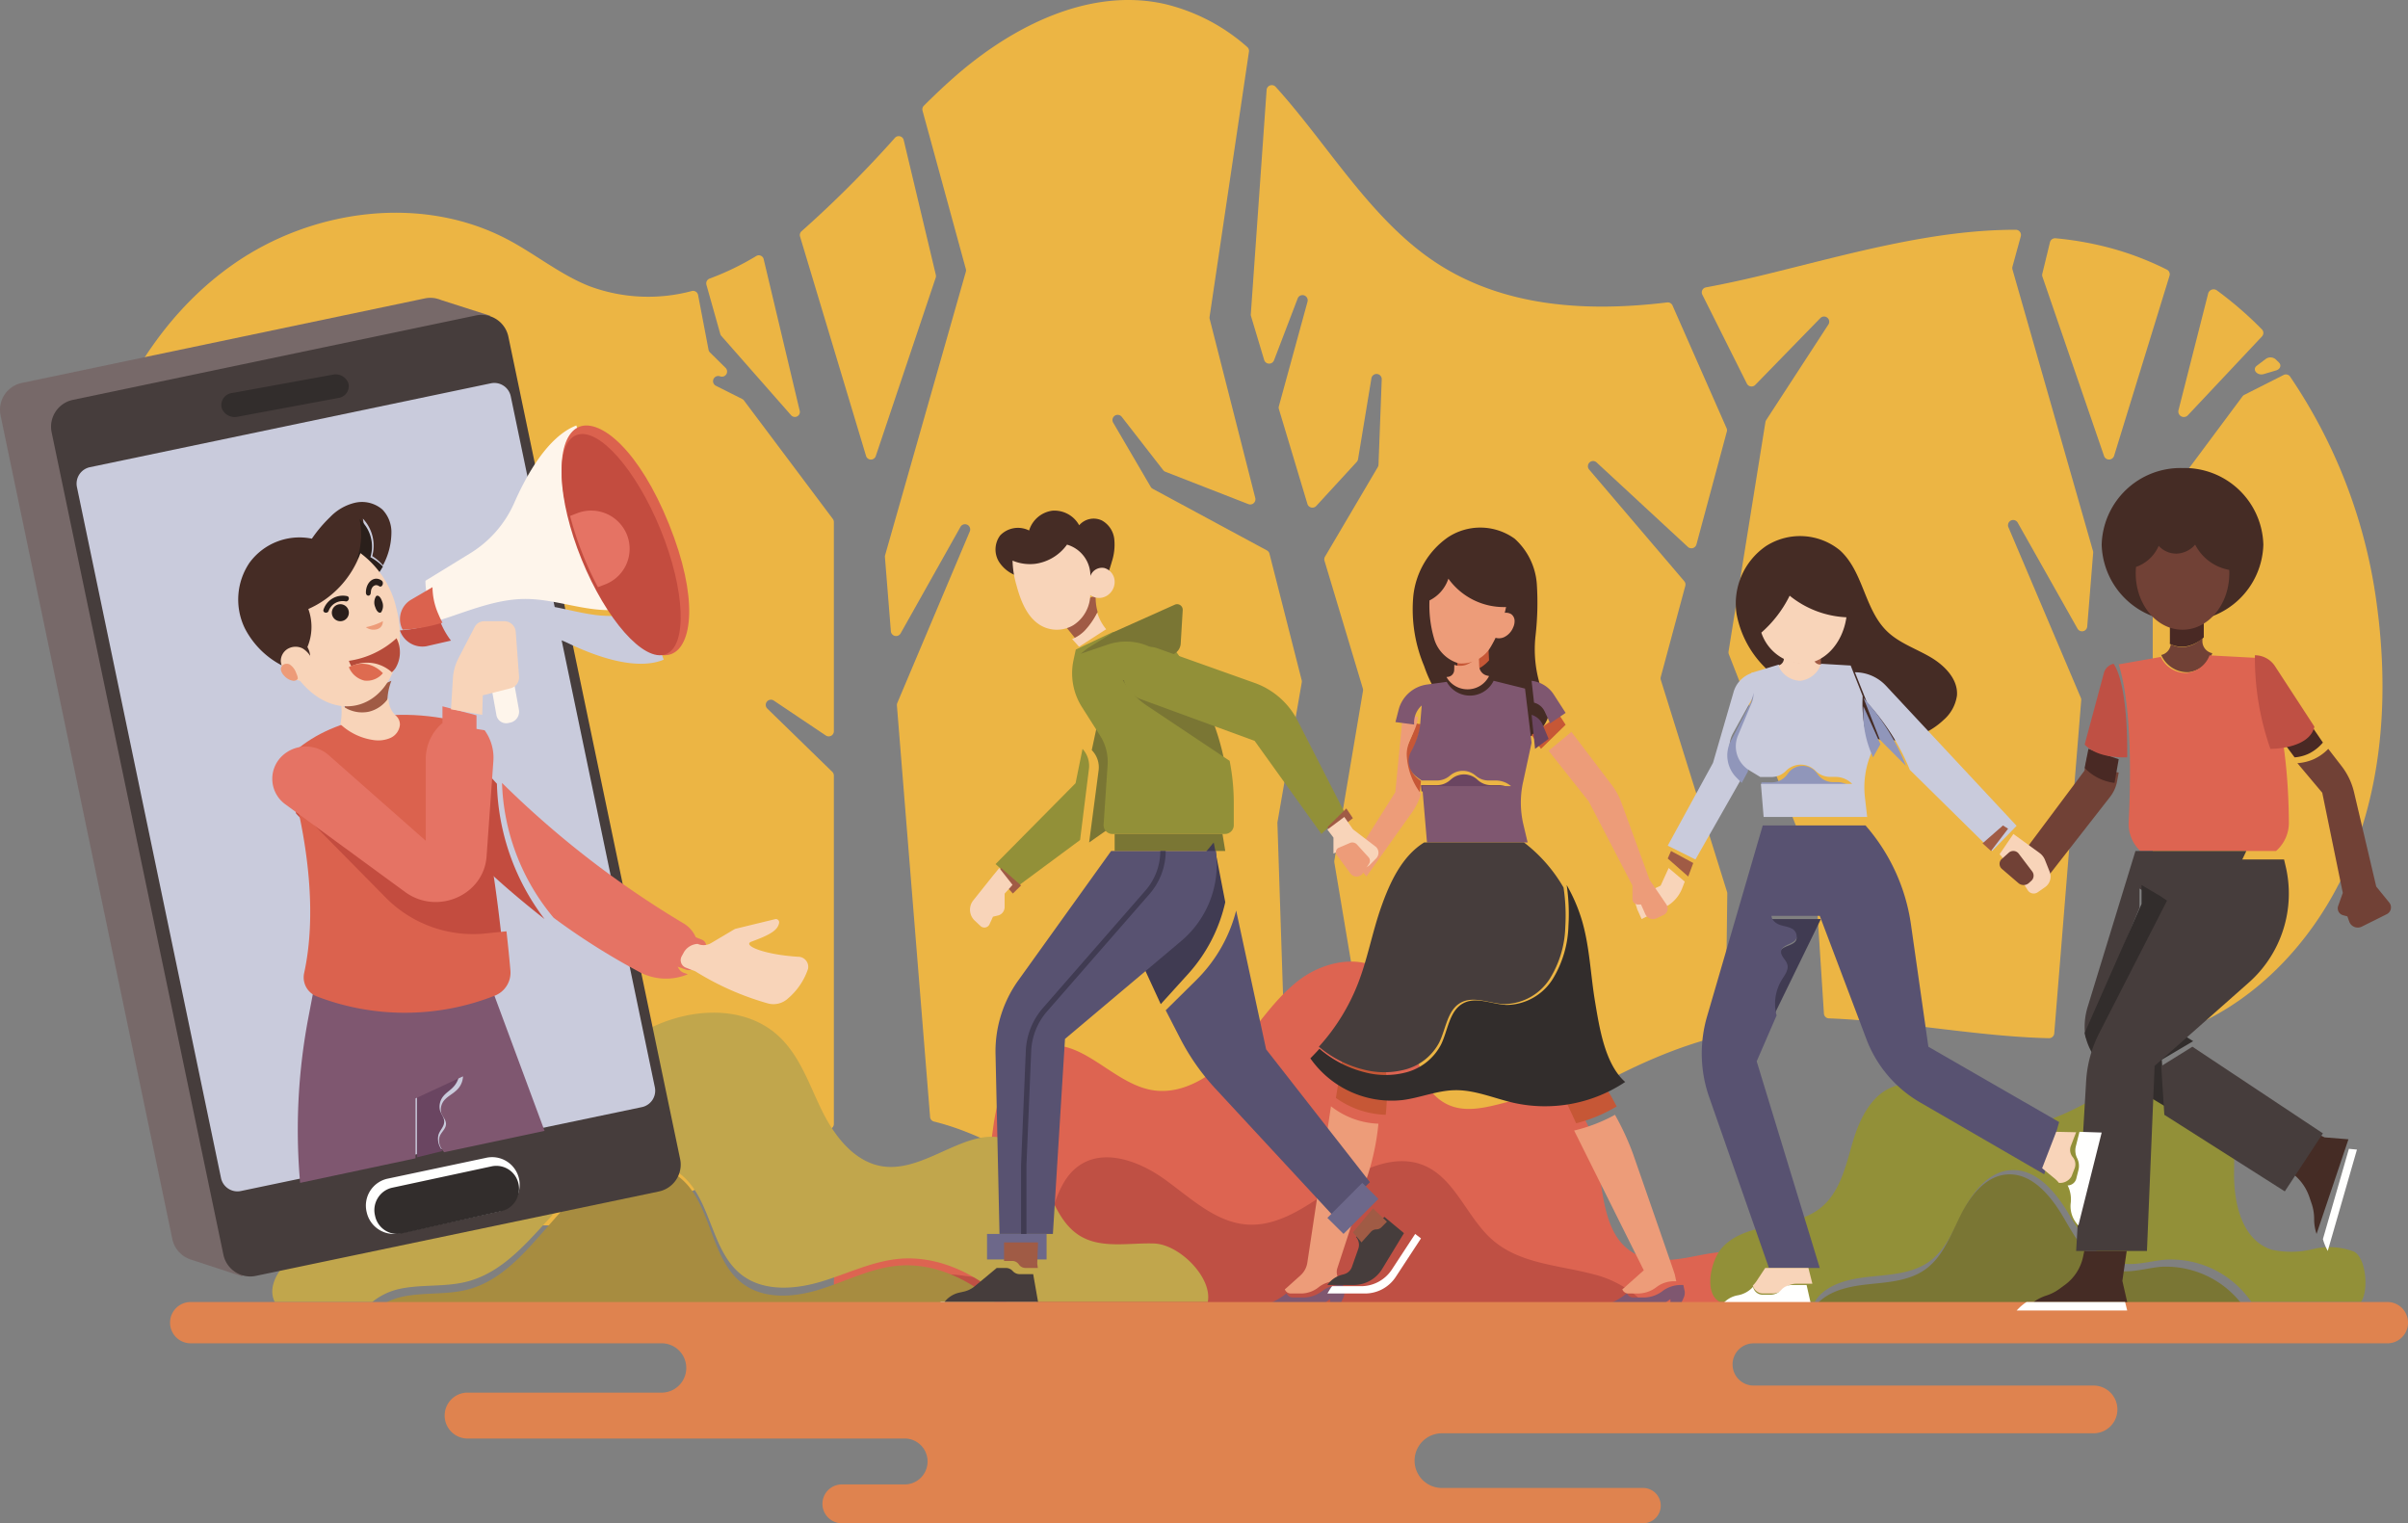 <svg xmlns="http://www.w3.org/2000/svg" width="283" height="179" viewBox="0 0 283 179">
  <rect x="0" y="0" width="283" height="179" fill="#808080" stroke="none"/>
  <g id="Illustrator" transform="translate(-0.726 -0.163)">
    <path id="Fill_4" data-name="Fill 4" d="M11.185.189A132.326,132.326,0,0,1,.216,11.159a.6.6,0,0,0-.19.638L7.779,37.569a.6.6,0,0,0,1.148.019l7.041-20.952a.609.609,0,0,0,.015-.336L12.21.466A.6.6,0,0,0,11.185.189" transform="translate(94.726 16.163)" fill="#ecb544"/>
    <path id="Fill_5" data-name="Fill 5" d="M10.982,18.257,6.751.456a.584.584,0,0,0-.873-.37A32.011,32.011,0,0,1,.391,2.739a.6.6,0,0,0-.368.725L1.649,9.241a.606.606,0,0,0,.127.235l8.2,9.322a.589.589,0,0,0,1.01-.541" transform="translate(83.726 30.163)" fill="#ecb544"/>
    <path id="Fill_9" data-name="Fill 9" d="M55.916,40.319,49.561,25.894a.608.608,0,0,0-.632-.356c-9.643,1.17-19.354.5-27.247-4.732C14.04,15.737,9.04,6.948,2.917.2A.612.612,0,0,0,1.858.564L0,26.933a.575.575,0,0,0,.024.213L1.572,32.3a.613.613,0,0,0,1.157.041l2.777-7.264a.61.61,0,0,1,1.161.37L3.3,37.735a.6.6,0,0,0,0,.329L6.655,49.222a.614.614,0,0,0,1.038.233l4.759-5.18a.6.6,0,0,0,.151-.308l1.573-9.514a.611.611,0,0,1,1.213.12l-.381,10.034a.6.6,0,0,1-.083.281L8.717,55.418a.6.6,0,0,0-.057.475l4.51,15.017a.6.6,0,0,1,.017.271L9.817,91.138a.6.6,0,0,0,0,.2l6.57,39.156a.615.615,0,0,0,.864.452c2.848-1.317,5.619-2.81,8.276-4.364,9.617-5.626,19.038-12.282,29.81-14.887a.6.6,0,0,0,.464-.573L56,95a.6.6,0,0,0-.027-.185L48.186,69.891a.594.594,0,0,1-.006-.333l2.886-10.717a.6.6,0,0,0-.123-.543L39.759,45.173a.607.607,0,0,1,.885-.828l10.721,9.922a.614.614,0,0,0,1.008-.285l3.573-13.267a.6.6,0,0,0-.03-.4" transform="translate(147.726 10.163)" fill="#ecb544"/>
    <path id="Fill_10" data-name="Fill 10" d="M37.493.767A.61.61,0,0,0,36.905,0C27.08-.014,17.069,2.92,7.377,5.28,5.127,5.828,2.826,6.337.5,6.767a.6.6,0,0,0-.436.856L5.3,18.08a.615.615,0,0,0,.987.151l7.643-7.846a.608.608,0,0,1,.954.745L7.571,22.365a.607.607,0,0,0-.09.232L3.147,49.565a.6.6,0,0,0,.034.312L13.269,75.659a.589.589,0,0,1,.04.179l1.048,16.27a.6.6,0,0,0,.583.561C23.561,93,32.31,94.8,40.8,95a.612.612,0,0,0,.624-.56l3.171-39.157A.592.592,0,0,0,44.55,55l-8.5-20.02a.61.61,0,0,1,1.1-.528l7.009,12.423a.612.612,0,0,0,1.142-.246L46,37.96a.6.6,0,0,0-.021-.212L36.514,4.659a.591.591,0,0,1,0-.322L37.493.767" transform="translate(200.726 27.163)" fill="#ecb544"/>
    <path id="Fill_12" data-name="Fill 12" d="M75.627,19.225h0a.607.607,0,0,0,.643-1l-1.83-1.808a.605.605,0,0,1-.17-.319l-1.227-6.43A.6.6,0,0,0,72.3,9.2a19.829,19.829,0,0,1-11.991-.556C56.884,7.3,53.977,4.9,50.725,3.176,40.66-2.175,27.709-.47,18.376,6.081S3.175,23.417,1.045,34.646s-.8,22.889,2.123,33.938c3.815,14.441,10.6,28.512,21.784,38.374S52.2,121.838,66.4,117.333c7.644-2.427,14.644-7.438,22.171-9.677A.6.6,0,0,0,89,107.08V66.138a.61.61,0,0,0-.184-.436l-7.638-7.437a.607.607,0,0,1,.758-.941l6.122,4.107A.605.605,0,0,0,89,60.927V36.345a.609.609,0,0,0-.122-.365L78.435,22.061a.6.6,0,0,0-.213-.178l-3.084-1.549a.607.607,0,0,1,.488-1.11" transform="translate(9.726 25.163)" fill="#ecb544"/>
    <path id="Fill_13" data-name="Fill 13" d="M44.893,64.679,31.471,57.436a.613.613,0,0,1-.237-.229L26.822,49.66a.611.611,0,0,1,1.014-.676L32.7,55.243a.611.611,0,0,0,.261.194l9.748,3.8a.611.611,0,0,0,.818-.714L38.168,37.476a.611.611,0,0,1-.012-.238L42.784,6.072a.611.611,0,0,0-.208-.555A22.449,22.449,0,0,0,32.809.452C24.094-1.468,15.154,2.994,8.427,8.819c-1.328,1.15-2.6,2.358-3.848,3.6a.607.607,0,0,0-.158.591l5.089,18.6a.6.6,0,0,1,0,.324L.023,65.24A.6.6,0,0,0,0,65.454l.7,8.729a.613.613,0,0,0,1.144.248l7.025-12.5a.611.611,0,0,1,1.1.531L1.454,82.608a.6.6,0,0,0-.046.283l3.9,48.369a.6.6,0,0,0,.462.535c10.045,2.478,18.527,10.87,28.847,13.389a31.293,31.293,0,0,0,12.579.339.613.613,0,0,0,.511-.623L46.128,96.722a.63.63,0,0,1,.009-.123l2.854-16.412a.6.6,0,0,0-.01-.253l-3.787-14.87a.61.61,0,0,0-.3-.385" transform="translate(104.726 0.163)" fill="#ecb544"/>
    <path id="Fill_14" data-name="Fill 14" d="M107.548,34.421c-2.207-.7-4.581-.141-6.853.289s-4.77.69-6.764-.5c-5.825-3.469-1.968-15.033-8.1-17.9-4.3-2.008-9.649,2.58-13.866.4-5.043-2.606-2.674-11.343-6.9-15.171-2.8-2.537-7.356-1.667-10.361.61s-5.016,5.627-7.56,8.424-6.123,5.179-9.814,4.513c-4.568-.824-8.109-6.079-12.654-5.133-3.838.8-5.393,5.46-5.932,9.4S17.6,27.908,14.2,29.887C12.288,31,9.956,30.945,7.75,30.982s-4.6.274-6.225,1.787S-.756,40.027,1.232,41H8.243a3.792,3.792,0,0,1,1.6-3.267c1.728-1.117,3.951-.913,5.981-.636s4.224.56,6.02-.442c4.076-2.274,3.146-9.146,6.883-11.957,2.95-2.219,7.181-.719,10.207,1.39s5.947,4.873,9.607,5.142c3.774.277,7.133-2.183,10.319-4.258s7.167-3.912,10.626-2.356c3.493,1.571,4.865,5.891,7.8,8.373,3.233,2.733,7.8,2.853,11.872,3.914A12.5,12.5,0,0,1,95.777,41h16.047c.935-2.148-2.07-5.881-4.277-6.579" transform="translate(98.726 113.163)" fill="#dd6451"/>
    <path id="Fill_15" data-name="Fill 15" d="M81.349,13.762c-4.1-1.1-8.685-1.221-11.935-4.049-2.952-2.568-4.331-7.038-7.842-8.663-3.478-1.61-7.481.29-10.682,2.437S44.311,8.179,40.517,7.893c-3.679-.277-6.616-3.137-9.657-5.32S23.565-1.161,20.6,1.134c-3.757,2.908-2.822,10.018-6.919,12.371-1.805,1.037-4.01.745-6.051.457s-4.275-.5-6.013.658A3.964,3.964,0,0,0,.005,18H88a12.519,12.519,0,0,0-6.651-4.238" transform="translate(106.726 136.163)" fill="#bf5044"/>
    <path id="Fill_16" data-name="Fill 16" d="M61.512,11.735c-3.179.287-6.108,1.833-9.164,2.787s-6.643,1.223-9.187-.779c-3.794-2.984-3.536-9.531-7.377-12.451C31.76-1.767,26.014,1.1,22.5,4.775s-6.575,8.4-11.395,9.723c-2.608.717-5.4.31-8.029.928A7.445,7.445,0,0,0,0,17H74c-3.354-3.328-7.873-5.682-12.488-5.265" transform="translate(44.726 137.163)" fill="#a78c40"/>
    <path id="Fill_17" data-name="Fill 17" d="M103.642,27.125c-2.955-.1-6.171.64-8.7-.888-4.045-2.447-3.85-9.25-8.166-11.185-4.738-2.125-9.723,3.667-14.881,3.029-3.388-.419-5.783-3.495-7.283-6.545s-2.591-6.443-5.085-8.762C55.2-1.252,48.03-.528,43,2.6s-8.54,8.094-12.365,12.6-8.459,8.856-14.291,9.917c-3.27.595-6.72.106-9.885,1.117S-1.19,31.041.292,34H11.751a7.627,7.627,0,0,1,3.1-1.517c2.651-.6,5.462-.2,8.089-.895,4.856-1.279,7.942-5.83,11.48-9.377s9.326-6.31,13.38-3.359c3.87,2.816,3.609,9.13,7.432,12.008,2.563,1.93,6.176,1.67,9.255.751s6.03-2.41,9.233-2.688c4.65-.4,9.2,1.868,12.582,5.078h23.641c.567-2.885-3.347-6.776-6.3-6.875" transform="translate(32.726 119.163)" fill="#c1a64c"/>
    <path id="Fill_18" data-name="Fill 18" d="M75.628,21.069a8.143,8.143,0,0,0-4.8-.283,10.718,10.718,0,0,1-4.843.067c-3.506-1.107-4.464-5.454-4.428-9.032s.275-7.683-2.409-10.135c-3.226-2.946-8.5-1.549-12.385.52S38.724,6.95,34.4,6C29.966,5.029,26.266.341,21.9,1.57,19,2.386,17.533,5.477,16.714,8.3s-1.512,5.951-3.891,7.752c-1.663,1.259-3.843,1.611-5.907,2.033S2.67,19.117,1.326,20.694-.744,26.087,1.145,27H12.272a3.963,3.963,0,0,1,.75-.951c1.616-1.486,3.981-1.852,6.2-2.07s4.558-.4,6.38-1.638c2.092-1.426,3.031-3.92,4.174-6.14s2.951-4.5,5.5-4.692c2.973-.22,5.238,2.466,6.746,4.963s3.2,5.369,6.116,5.955c1.752.351,3.542-.236,5.322-.4A11.456,11.456,0,0,1,63.595,27H76.467c.943-1.292.618-5.221-.839-5.931" transform="translate(201.726 126.163)" fill="#929038"/>
    <path id="Fill_19" data-name="Fill 19" d="M40.925,10.865c-1.77.173-3.548.779-5.289.416-2.9-.6-4.579-3.569-6.078-6.146S25.809-.214,22.854.013c-2.533.194-4.329,2.552-5.465,4.842s-2.069,4.865-4.148,6.336c-1.811,1.281-4.14,1.467-6.34,1.691s-4.551.6-6.157,2.136A4.071,4.071,0,0,0,0,16H51a11.246,11.246,0,0,0-10.075-5.135" transform="translate(213.726 138.163)" fill="#7a7634"/>
    <path id="Fill_20" data-name="Fill 20" d="M73.931,99.338,54.16,4.546,57.635,2.11,51.858.263A3.226,3.226,0,0,0,51.3.085L51.235.064h0a3.209,3.209,0,0,0-1.3,0L2.562,10A3.229,3.229,0,0,0,.069,13.826L20.252,110.6a3.218,3.218,0,0,0,2.044,2.362l-.006.006L28.482,115l-.087-2.594-.314-.153,43.357-9.093a3.229,3.229,0,0,0,2.493-3.822" transform="translate(0.726 35.163)" fill="#776969"/>
    <path id="Fill_21" data-name="Fill 21" d="M71.438,103.01l-47.373,9.921a3.222,3.222,0,0,1-3.812-2.5L.069,13.807A3.225,3.225,0,0,1,2.562,9.99L49.936.069a3.221,3.221,0,0,1,3.812,2.5L73.931,99.193a3.225,3.225,0,0,1-2.494,3.817" transform="translate(6.726 37.163)" fill="#463d3c"/>
    <path id="Fill_22" data-name="Fill 22" d="M18.9,95a1.978,1.978,0,0,1-1.926-1.568L.042,12.233A1.974,1.974,0,0,1,1.568,9.9L48.69.043A2.028,2.028,0,0,1,49.1,0a1.977,1.977,0,0,1,1.926,1.569l16.935,81.2A1.971,1.971,0,0,1,66.432,85.1L19.31,94.957A1.968,1.968,0,0,1,18.9,95" transform="translate(9.726 45.163)" fill="#c9cbdc"/>
    <path id="Fill_23" data-name="Fill 23" d="M.085,6.4l.022.1A3.259,3.259,0,0,0,3.986,8.923L15.445,6.4A3.24,3.24,0,1,0,14.064.071L2.583,2.5a3.239,3.239,0,0,0-2.5,3.9" transform="translate(43.726 136.163)" fill="#fffffe"/>
    <path id="Fill_24" data-name="Fill 24" d="M2.689,8a2.662,2.662,0,0,1-2.6-2.089l-.022-.1A2.7,2.7,0,0,1,.419,3.754a2.641,2.641,0,0,1,1.7-1.19L13.776.059a2.658,2.658,0,0,1,3.151,2.016,2.706,2.706,0,0,1-.335,2.057,2.649,2.649,0,0,1-1.684,1.2L3.268,7.936A2.651,2.651,0,0,1,2.689,8" transform="translate(44.726 137.163)" fill="#322d2c"/>
    <path id="Fill_25" data-name="Fill 25" d="M14.953,1.061A1.592,1.592,0,0,0,13.106.029L1.28,2.183A1.421,1.421,0,0,0,.07,3.992a1.629,1.629,0,0,0,1.858.977l11.817-2.2a1.407,1.407,0,0,0,1.207-1.711" transform="translate(26.726 44.163)" fill="#322d2c"/>
    <path id="Fill_26" data-name="Fill 26" d="M2.527,7.366c.168-.584.687-.95.677-1.581-.008-.526-.39-.877-.513-1.373a1.951,1.951,0,0,1,.444-1.637c.337-.4.753-.63,1.1-1A2.6,2.6,0,0,0,4.99,0L0,2.693V10l3.006-.741a3.577,3.577,0,0,1-.267-.418,2.09,2.09,0,0,1-.213-1.475" transform="translate(49.726 126.163)" fill="#6a4561"/>
    <path id="Fill_27" data-name="Fill 27" d="M22.735,0,1.844.415l-.6,3.145A70.631,70.631,0,0,0,.2,22.113L.27,23l13.565-2.884V13.076l5.581-2.594a2.346,2.346,0,0,1-.842,1.707c-.391.359-.856.585-1.233.966a1.7,1.7,0,0,0-.5,1.577c.138.478.565.816.574,1.323.01.608-.57.961-.758,1.523A1.772,1.772,0,0,0,16.9,19a3.429,3.429,0,0,0,.3.4L29,16.892,22.735,0" transform="translate(35.726 116.163)" fill="#7f5770"/>
    <path id="Fill_28" data-name="Fill 28" d="M19.831,19,24,13.462C23.005,8.43,21.677,3.6,19.937.57,10.443-1.352,3.165,1.866,0,6.044c0,0,.323.945.756,2.538l1.908-.239L19.831,19" transform="translate(33.726 84.163)" fill="#db624e"/>
    <path id="Fill_29" data-name="Fill 29" d="M11.038,14.575a13.793,13.793,0,0,0,11.59,4.344L25,18.66c-.407-3.815-1.033-8.7-1.936-13.416l-4.137,5.673L1.893,0,0,.245C.243,1.167.521,2.3.8,3.6l10.242,10.98" transform="translate(34.726 92.163)" fill="#c34c3f"/>
    <path id="Fill_30" data-name="Fill 30" d="M24.523,14.438l-2.4.249a14.425,14.425,0,0,1-11.743-4.163L0,0C1.129,5.03,2.22,12.591.744,19.35A2.389,2.389,0,0,0,2.22,22.084a28.815,28.815,0,0,0,20.844-.049,2.912,2.912,0,0,0,1.925-2.964c-.1-1.17-.256-2.77-.466-4.634" transform="translate(35.726 95.163)" fill="#db624e"/>
    <path id="Fill_31" data-name="Fill 31" d="M3.463,3.918A3.465,3.465,0,0,0,5.524,2.434,6.883,6.883,0,0,1,6,0,13.883,13.883,0,0,1,0,1.215,6.7,6.7,0,0,1,.536,3.194a3.43,3.43,0,0,0,2.927.725" transform="translate(40.726 80.163)" fill="#a05b45"/>
    <path id="Fill_32" data-name="Fill 32" d="M5.667.033c0-.011,0-.021,0-.033a3.868,3.868,0,0,1-2.3,1.629A3.881,3.881,0,0,1,.1.834,7.247,7.247,0,0,1,0,3.1,7.177,7.177,0,0,0,3.939,4.97a3.614,3.614,0,0,0,1.953-.258A1.892,1.892,0,0,0,7,3.164,1.388,1.388,0,0,0,6.529,2.1,2.687,2.687,0,0,1,5.667.033" transform="translate(40.726 82.163)" fill="#f8d4b9"/>
    <path id="Fill_33" data-name="Fill 33" d="M14.646,1.943a4.613,4.613,0,0,1,1.1,4.407,5.276,5.276,0,0,1,1.259,1.084A8.2,8.2,0,0,0,18,3.642,3.839,3.839,0,0,0,16.948.881a3.682,3.682,0,0,0-3.233-.8,5.933,5.933,0,0,0-2.936,1.7A16.038,16.038,0,0,0,8.651,4.3,7.276,7.276,0,0,0,1.314,7.14a7.723,7.723,0,0,0-.541,7.691,10.138,10.138,0,0,0,6.2,5.1c1.347.413,2.8-1.173,3.6-2.291a40.905,40.905,0,0,0,1.979-3.584c.987-1.731,2.328-3.253,3.445-4.91.069-.1.134-.208.2-.312L14.433,6.422a9.693,9.693,0,0,0,.213-4.479" transform="translate(28.726 59.163)" fill="#452c25"/>
    <path id="Fill_34" data-name="Fill 34" d="M1.532,4.475A4.267,4.267,0,0,0,.249,0,8.619,8.619,0,0,1,0,4.549L2.057,7A14.972,14.972,0,0,0,3,5.576a6,6,0,0,0-1.468-1.1" transform="translate(42.726 61.163)" fill="#2a1f1b"/>
    <path id="Fill_35" data-name="Fill 35" d="M11.566,6.4A11.18,11.18,0,0,0,7.362,0,11.394,11.394,0,0,1,1.237,6.564a6.137,6.137,0,0,1-.109,4.472,2.438,2.438,0,0,1,.31,1.543A2.552,2.552,0,0,1,.8,14.067a2.924,2.924,0,0,1-.8.594c1.917,2.565,4.666,3.88,7.233,3.128,3.753-1.1,5.692-6.2,4.332-11.387" transform="translate(35.726 65.163)" fill="#f8d4b9"/>
    <path id="Fill_36" data-name="Fill 36" d="M3.755,1.689A2.829,2.829,0,0,0,2.56.194,1.848,1.848,0,0,0,.822.242,1.664,1.664,0,0,0,0,1.7a2.233,2.233,0,0,0,.6,1.35A2.6,2.6,0,0,0,2.351,4a1.561,1.561,0,0,0,1.6-.986,2.03,2.03,0,0,0-.2-1.322" transform="translate(33.726 76.163)" fill="#f8d4b9"/>
    <path id="Fill_37" data-name="Fill 37" d="M1.475,2a1.72,1.72,0,0,1-1.08-.6A1.293,1.293,0,0,1,0,.644.65.65,0,0,1,.332.089.778.778,0,0,1,.7,0a.772.772,0,0,1,.33.07,1.971,1.971,0,0,1,.781,1.02c.19.423.2.608.176.69A.57.57,0,0,1,1.508,2H1.475" transform="translate(33.726 78.163)" fill="#ed9b78"/>
    <path id="Fill_38" data-name="Fill 38" d="M2,1A1,1,0,1,1,1,0,1,1,0,0,1,2,1" transform="translate(39.726 71.163)" fill="#2a1f1b"/>
    <path id="Fill_39" data-name="Fill 39" d="M.9.657A1.379,1.379,0,0,1,.8,1.939c-.221.189-.535-.078-.7-.6A1.381,1.381,0,0,1,.2.06c.222-.189.535.079.7.6" transform="translate(44.726 70.163)" fill="#2a1f1b"/>
    <path id="Fill_40" data-name="Fill 40" d="M1.99,0A7.382,7.382,0,0,1,0,.7,1.506,1.506,0,0,0,1.329.937.906.906,0,0,0,1.99,0" transform="translate(43.726 73.163)" fill="#ed9b78"/>
    <path id="Fill_41" data-name="Fill 41" d="M.622,1.786A1.765,1.765,0,0,1,2.611.667C3,.74,3.168.119,2.776.046A2.4,2.4,0,0,0,.025,1.615c-.152.384.447.55.6.171" transform="translate(38.726 70.163)" fill="#2a1f1b"/>
    <path id="Fill_42" data-name="Fill 42" d="M.581,1.63c0-.691.525-1.087.983-.746.327.243.62-.418.294-.661C1.017-.4.008.356,0,1.63c0,.494.578.493.581,0" transform="translate(43.726 68.163)" fill="#2a1f1b"/>
    <path id="Fill_43" data-name="Fill 43" d="M5.49,3.5A3.6,3.6,0,0,0,5.6,0,10.483,10.483,0,0,1,0,2.653a3.79,3.79,0,0,0,.291.633,4.406,4.406,0,0,1,2.847-.3A4.47,4.47,0,0,1,5.058,4a3.086,3.086,0,0,0,.432-.5" transform="translate(41.726 75.163)" fill="#b64b3a"/>
    <path id="Fill_44" data-name="Fill 44" d="M0,.4A2.619,2.619,0,0,0,1.816,1.973,2.439,2.439,0,0,0,4,1.108a3.6,3.6,0,0,0-1.611-1A3.2,3.2,0,0,0,0,.4" transform="translate(41.726 78.163)" fill="#de6b50"/>
    <path id="Fill_45" data-name="Fill 45" d="M10.134,0C7.2,0,4.4,1.162,1.62,2.181c-.534.2-1.076.384-1.62.563A8.423,8.423,0,0,0,1.327,4.833L7.19,3.648a12,12,0,0,1,7.593.941C17.973,6.118,22.77,7.865,26,6.518L23.932.79a14.76,14.76,0,0,1-5.424.534C15.693,1.065,12.959,0,10.134,0" transform="translate(52.726 71.163)" fill="#c9cbdc"/>
    <path id="Fill_46" data-name="Fill 46" d="M17.728,0c-3.337,1.285-5.862,5.832-7.3,9.114a13.167,13.167,0,0,1-5.181,5.912L0,18.246A9.421,9.421,0,0,0,.75,21.841,12.691,12.691,0,0,0,1.273,23c.562-.17,1.122-.35,1.674-.537,2.867-.972,5.768-2.075,8.8-2.079,2.919,0,5.743,1.015,8.651,1.262a16.47,16.47,0,0,0,5.6-.509L17.728,0" transform="translate(50.726 50.163)" fill="#fef5eb"/>
    <path id="Fill_47" data-name="Fill 47" d="M0,1.077A2.787,2.787,0,0,0,3.115,2.939L6,2.278A9.408,9.408,0,0,1,4.722,0,15.3,15.3,0,0,1,0,1.077" transform="translate(47.726 73.163)" fill="#c34c3f"/>
    <path id="Fill_48" data-name="Fill 48" d="M4.518,3.156A7.932,7.932,0,0,1,3.831,0L1.363,1.444A2.644,2.644,0,0,0,.2,4.741,2.6,2.6,0,0,0,.331,5,18.867,18.867,0,0,0,5,4.173a10.89,10.89,0,0,1-.482-1.018" transform="translate(47.726 69.163)" fill="#db624e"/>
    <path id="Fill_49" data-name="Fill 49" d="M12.886,26.861C10.4,27.788,5.878,24.092,2.38,15.414S-.369,1.067,2.113.139,9.122,2.908,12.62,11.587s2.749,14.347.266,15.274" transform="translate(66.726 50.163)" fill="#db624e"/>
    <path id="Fill_50" data-name="Fill 50" d="M11.65,11.275c2.89,7.115,3.15,13.656.581,14.609S5.239,21.841,2.35,14.726-.8,1.07,1.768.116,8.761,4.159,11.65,11.275" transform="translate(66.726 51.163)" fill="#c34c3f"/>
    <path id="Fill_51" data-name="Fill 51" d="M6.692,2.867A4.535,4.535,0,0,0,.838.305L0,.629a38,38,0,0,0,1.393,4.28A37.979,37.979,0,0,0,3.273,9l.838-.323a4.48,4.48,0,0,0,2.581-5.81" transform="translate(67.726 60.163)" fill="#e57364"/>
    <path id="Fill_52" data-name="Fill 52" d="M3.976,7.342,2.647,0,0,.611,1.329,7.953A1.172,1.172,0,0,0,2.7,8.973l.374-.086a1.314,1.314,0,0,0,.9-1.545" transform="translate(57.726 76.163)" fill="#fef5eb"/>
    <path id="Fill_53" data-name="Fill 53" d="M0,0,1.569,14.317C2.247,15.581,6.365,19.365,11,23A27.363,27.363,0,0,1,5.4,7.1,48.756,48.756,0,0,1,0,0" transform="translate(53.726 85.163)" fill="#c34c3f"/>
    <path id="Fill_54" data-name="Fill 54" d="M23,18.9h0a3.514,3.514,0,0,0-1.709-2.418A112,112,0,0,1,0,0,25.938,25.938,0,0,0,6.069,15.853a80.865,80.865,0,0,0,10.24,6.453,6.669,6.669,0,0,0,5.531.181l-.463-.165a1.157,1.157,0,0,1-.629-1.644l.706-1.3A1.157,1.157,0,0,1,23,18.9" transform="translate(59.726 92.163)" fill="#e57364"/>
    <path id="Fill_55" data-name="Fill 55" d="M2.756.134h0A1.407,1.407,0,0,0,.976.627L.162,1.975A1.163,1.163,0,0,0,.887,3.682l.738.262a.953.953,0,0,0,1.141-.392L3.9,1.533A.788.788,0,0,0,3.457.412l-.7-.278" transform="translate(79.726 110.163)" fill="#e57364"/>
    <path id="Fill_56" data-name="Fill 56" d="M13.852,4.433c-4.209-.254-6.731-1.4-5.481-1.8C10.591,1.814,11.4,1.3,11.564.454A.382.382,0,0,0,11.1.011L6.381,1.157l-2.8,1.661a1.753,1.753,0,0,1-1.592.1,2,2,0,0,0-1.584.928l-.291.527a.946.946,0,0,0,.523,1.35l1.088.421a33.114,33.114,0,0,0,8.566,3.78,2.509,2.509,0,0,0,2.312-.59,7.849,7.849,0,0,0,2.36-3.475,1.182,1.182,0,0,0-1.115-1.427" transform="translate(80.726 108.163)" fill="#f8d4b9"/>
    <path id="Fill_57" data-name="Fill 57" d="M1.105,3.883h0a4.06,4.06,0,0,1,5.506-.161L18.038,13.8V4.176A5.553,5.553,0,0,1,19.89.058L19.954,0l5,.812a5.493,5.493,0,0,1,1.03,3.6l-.8,11.233c-.326,4.558-5.8,6.94-9.577,4.17L1.553,9.528a3.694,3.694,0,0,1-.448-5.645" transform="translate(32.726 85.163)" fill="#e57364"/>
    <path id="Fill_58" data-name="Fill 58" d="M4,1.059,0,0V2.941L4,4V1.059" transform="translate(52.726 83.163)" fill="#e57364"/>
    <path id="Fill_59" data-name="Fill 59" d="M0,10.355.228,6.707a5.926,5.926,0,0,1,.65-2.355L2.772.7A1.266,1.266,0,0,1,3.892,0h2.4A1.353,1.353,0,0,1,7.616,1.278L8,6.484a1.323,1.323,0,0,1-.97,1.39l-3.288.835L3.673,11,0,10.355" transform="translate(53.726 73.163)" fill="#f8d4b9"/>
    <path id="Fill_79" data-name="Fill 79" d="M24.422,21.6A8.8,8.8,0,0,1,18.677,24c-3.738.118-7.082-2.087-10.075-4.251a33.879,33.879,0,0,1-5.387-4.535A11.878,11.878,0,0,1,.083,9.1,8.187,8.187,0,0,1,3.541,1.175a7.4,7.4,0,0,1,8.683.482c2.808,2.524,2.872,7,5.614,9.588,1.411,1.333,3.346,1.984,5.034,2.972s3.267,2.611,3.12,4.511A4.651,4.651,0,0,1,24.422,21.6" transform="translate(204.726 63.163)" fill="#452c25"/>
    <path id="Fill_80" data-name="Fill 80" d="M7.677,7.153,10.1,2.769l.321-.99L11,1.308,10.207,0A3.3,3.3,0,0,0,7.76,2.25L5.321,10.643,0,20.374,3.258,22,8.989,11.924l-.627-.592a3.418,3.418,0,0,1-.685-4.179" transform="translate(196.726 79.163)" fill="#c9cbdc"/>
    <path id="Fill_81" data-name="Fill 81" d="M3.094.488,2.781,1.514.419,6.056a3.7,3.7,0,0,0,.669,4.33L1.7,11l.711-1.327L4,.593,3.661,0,3.094.488" transform="translate(203.726 81.163)" fill="#9096ba"/>
    <path id="Fill_82" data-name="Fill 82" d="M3.167,2.072,0,3.562.432,4.888.931,6,3.688,4.6A4.177,4.177,0,0,0,5.695,2.39L6,1.6,4.11,0,3.167,2.072" transform="translate(192.726 102.163)" fill="#f8d4b9"/>
    <path id="Fill_83" data-name="Fill 83" d="M.387,0,0,.881,2.408,3,3,1.414.387,0" transform="translate(196.726 100.163)" fill="#a05b45"/>
    <path id="Fill_84" data-name="Fill 84" d="M4,3.305V0H0V3.059A3.068,3.068,0,0,0,2,4a2.988,2.988,0,0,0,2-.692" transform="translate(210.726 75.163)" fill="#a05b45"/>
    <path id="Fill_85" data-name="Fill 85" d="M8.991,1.91H8.364A2.235,2.235,0,0,1,6.6.955a2.1,2.1,0,0,0-3.52,0l-.016.02a2.235,2.235,0,0,1-1.759.955H0L.068,3H11A2.555,2.555,0,0,0,8.991,1.91" transform="translate(207.726 90.163)" fill="#9096ba"/>
    <path id="Fill_86" data-name="Fill 86" d="M14.911,3.793,13.5.206,10.023,0A2.921,2.921,0,0,1,7.638,1.539,2.913,2.913,0,0,1,5.043.1L1.811,1.08l.255,2.3a2.539,2.539,0,0,1-.189,1.192L.259,8.424a3.3,3.3,0,0,0,1.319,4.093l1.305.792H4.168a2.432,2.432,0,0,0,1.727-.721l.015-.015a2.431,2.431,0,0,1,3.455,0,2.432,2.432,0,0,0,1.727.721h.616a2.78,2.78,0,0,1,1.972.823H2.95L3.271,18H15.44l-.266-2.323A10.3,10.3,0,0,1,16,10.325a14.916,14.916,0,0,1-1.089-6.532" transform="translate(204.726 78.163)" fill="#c9cbdc"/>
    <path id="Fill_87" data-name="Fill 87" d="M2,4.452,0,0A12.206,12.206,0,0,0,1.142,6c.062-.122.12-.245.188-.365L2,4.452" transform="translate(219.726 83.163)" fill="#9096ba"/>
    <path id="Fill_88" data-name="Fill 88" d="M19,18.042,3.647,1.582A4.987,4.987,0,0,0,0,0L1.429,3.581A25.726,25.726,0,0,1,6.45,11.464L16.131,21,19,18.042" transform="translate(218.726 79.163)" fill="#c9cbdc"/>
    <path id="Fill_89" data-name="Fill 89" d="M1.924,4.911,5,8A26.146,26.146,0,0,0,0,0L1.924,4.911" transform="translate(219.726 82.163)" fill="#9096ba"/>
    <path id="Fill_94" data-name="Fill 94" d="M1,.984c.466.154.978.188,1.425.381s.833.633.689,1.06C2.86,3.172,1.359,3.113,1.2,3.88c-.115.551.6.951.766,1.49.187.6-.313,1.163-.679,1.687a4.609,4.609,0,0,0-.705,3.78c.014.055.036.107.052.162L6,0H0C0,.446.533.831,1,.984" transform="translate(208.726 108.163)" fill="#403b52"/>
    <path id="Fill_95" data-name="Fill 95" d="M26.632,26,24.587,11.646A22.482,22.482,0,0,0,19.246,0H7.165L.621,22.448a15.534,15.534,0,0,0,.25,9.476L7.894,52h5.974L6.455,27.717l2.341-5.4c-.015-.058-.036-.114-.049-.172a5.405,5.405,0,0,1,.667-4.019c.346-.556.818-1.161.642-1.793-.161-.574-.833-1-.724-1.584.151-.816,1.57-.753,1.809-1.547a1.04,1.04,0,0,0-.651-1.126c-.423-.205-.906-.242-1.346-.405S8.194,11.1,8.2,10.625h5.67L19.346,25.1a14.529,14.529,0,0,0,6.3,7.436l14.6,8.46L42,34.853,26.632,26" transform="translate(200.726 97.163)" fill="#585271"/>
    <path id="Fill_96" data-name="Fill 96" d="M1.217,3H2.291a2,2,0,0,0,1.4-.573,2,2,0,0,1,1.4-.573H7L6.534,0H1.456L.466,1.5A3.55,3.55,0,0,1,0,2.07,1.254,1.254,0,0,0,1.217,3" transform="translate(206.726 149.163)" fill="#f8d4b9"/>
    <path id="Fill_97" data-name="Fill 97" d="M8.609,0A1.711,1.711,0,0,0,7.347.572a1.711,1.711,0,0,1-1.261.571H5.12A1.154,1.154,0,0,1,4.026.216a3.136,3.136,0,0,1-1.814,1A2.965,2.965,0,0,0,0,3H11l-.681-3H8.609" transform="translate(202.726 151.163)" fill="#fffffe"/>
    <path id="Fill_98" data-name="Fill 98" d="M2.606,3A2.964,2.964,0,0,0,5,1.092l-.224-.017A.788.788,0,0,1,4.135.234,2.466,2.466,0,0,1,2.39.894,2.583,2.583,0,0,1,.65,0V.338a.845.845,0,0,1-.484.809L0,1.21A2.856,2.856,0,0,0,2.606,3" transform="translate(209.726 77.163)" fill="#f8d4b9"/>
    <path id="Fill_99" data-name="Fill 99" d="M0,4.341A5.348,5.348,0,0,0,4.758,8C7.376,8,9.55,5.643,10,2.538A11.426,11.426,0,0,1,3.329,0,14.013,14.013,0,0,1,0,4.341" transform="translate(207.726 70.163)" fill="#f8d4b9"/>
    <path id="Fill_100" data-name="Fill 100" d="M12.015,1.306a7.932,7.932,0,0,1,2.6,5.329,34.073,34.073,0,0,1-.149,6.054,14.408,14.408,0,0,0,.588,5.992c.43,1.147,1.127,2.3.906,3.5a3.668,3.668,0,0,1-2.766,2.555A8.408,8.408,0,0,1,5.7,22.857a15.7,15.7,0,0,1-4.334-6.6A17.211,17.211,0,0,1,.091,8.124,9.641,9.641,0,0,1,4.155,1.148a6.9,6.9,0,0,1,7.86.158" transform="translate(166.726 62.163)" fill="#452c25"/>
    <path id="Fill_101" data-name="Fill 101" d="M.963,3.279A9.871,9.871,0,0,0,1.975.1L1.291,0A4.441,4.441,0,0,1,1.1.978C.687,2.26-.07,3.2.005,4.57A8.128,8.128,0,0,0,1.646,9,7.292,7.292,0,0,0,1.9,7.745L2,6.776c-.125-.09-.306-.229-.522-.417A2.531,2.531,0,0,1,.963,3.279" transform="translate(165.726 85.163)" fill="#c65736"/>
    <path id="Fill_102" data-name="Fill 102" d="M7.448,1.227a4.4,4.4,0,0,0,.19-.981L5.867,0,4.983,9.089,0,17.006,1.592,19l5.395-7.591A7.071,7.071,0,0,0,8,9.274,8.085,8.085,0,0,1,6.331,4.831c-.077-1.378.693-2.318,1.117-3.6" transform="translate(159.726 84.163)" fill="#ed9c79"/>
    <path id="Fill_103" data-name="Fill 103" d="M1,0A3.757,3.757,0,0,0,0,2.881L.783,3,1,0" transform="translate(167.726 83.163)" fill="#6a4561"/>
    <path id="Fill_104" data-name="Fill 104" d="M9.115,1.264H8.226A2.321,2.321,0,0,1,6.643.632,2.3,2.3,0,0,0,3.583.539L3.36.725a2.315,2.315,0,0,1-1.478.539H0L.06,2H11a2.8,2.8,0,0,0-1.885-.736" transform="translate(167.726 91.163)" fill="#6a4561"/>
    <path id="Fill_105" data-name="Fill 105" d="M14.995,11.929,16,7.283,15.228.915,11.54,0A3.1,3.1,0,0,1,8.607,1.736,3.1,3.1,0,0,1,6.027.127l-2.3.31A4.016,4.016,0,0,0,.372,3.405L0,4.851l.423.056L2.2,5.141A2.7,2.7,0,0,1,3.087,2.9L2.894,5.233A9,9,0,0,1,1.863,8.269a2.306,2.306,0,0,0,.524,2.937c.22.179.4.312.532.4.1.069.167.111.167.111h1.8a2.291,2.291,0,0,0,1.41-.485l.213-.167a2.291,2.291,0,0,1,2.919.083,2.289,2.289,0,0,0,1.511.569h.848a2.766,2.766,0,0,1,1.8.662H3.144L3.707,19h11.83l-.5-2.108a11.26,11.26,0,0,1-.045-4.963" transform="translate(164.726 80.163)" fill="#7f5770"/>
    <path id="Fill_106" data-name="Fill 106" d="M3.245,0,0,2.363,1.1,4,4,1.17,3.245,0" transform="translate(180.726 84.163)" fill="#c65736"/>
    <path id="Fill_107" data-name="Fill 107" d="M13.856,20.3,11.87,17.39,8.554,8.315A7.972,7.972,0,0,0,7.415,6.232L2.681,0,0,2.224,4.717,8.179l5.137,9.886v1.586a.645.645,0,0,0,.651.638h.357l.5,1.124a1,1,0,0,0,1.344.489l.805-.379a.831.831,0,0,0,.341-1.222" transform="translate(182.726 86.163)" fill="#ed9c79"/>
    <path id="Fill_108" data-name="Fill 108" d="M1.553,3.638,2.182,5,4,3.772,2.634,1.655A3.577,3.577,0,0,0,.221.036L0,0,.287,2.568a1.905,1.905,0,0,1,1.265,1.07" transform="translate(180.726 80.163)" fill="#7f5770"/>
    <path id="Fill_109" data-name="Fill 109" d="M1.336,1.24A2.073,2.073,0,0,0,0,0L.408,4,2,2.819,1.336,1.24" transform="translate(180.726 84.163)" fill="#6a4561"/>
    <path id="Fill_110" data-name="Fill 110" d="M8.361.734a3.584,3.584,0,0,1-2.18.734H4.948a.787.787,0,0,1-.742-.5A8.258,8.258,0,0,1,1.881,2.3L0,3H7.462L9.316,1.658V3h.866l.692-1.5a1.367,1.367,0,0,0,.1-.867L10.83,0h-.29a3.581,3.581,0,0,0-2.18.734" transform="translate(187.726 151.163)" fill="#7f5770"/>
    <path id="Fill_111" data-name="Fill 111" d="M6.9,3.067,5.572.884,0,0,3.239,7A18.056,18.056,0,0,0,8,5.022C7.653,4.359,7.292,3.7,6.9,3.067" transform="translate(182.726 125.163)" fill="#c65736"/>
    <path id="Fill_112" data-name="Fill 112" d="M11.83,18.765c-.051-.238-4.918-14.2-4.918-14.2A31.275,31.275,0,0,0,4.8,0,18.983,18.983,0,0,1,0,1.85L8.184,18.275,5.873,20.338c-.068.06-.141.114-.211.172a.753.753,0,0,0,.71.491H7.39a3.6,3.6,0,0,0,2.242-.716,3.373,3.373,0,0,1,2.09-.723H12l-.17-.8" transform="translate(185.726 131.163)" fill="#ed9c79"/>
    <path id="Fill_113" data-name="Fill 113" d="M8.36.734a3.581,3.581,0,0,1-2.18.734H4.948a.787.787,0,0,1-.742-.5A8.258,8.258,0,0,1,1.881,2.3L0,3H7.462L9.316,1.658V3h.866l.692-1.5a1.363,1.363,0,0,0,.095-.867L10.83,0h-.29A3.584,3.584,0,0,0,8.36.734" transform="translate(147.726 151.163)" fill="#7f5770"/>
    <path id="Fill_114" data-name="Fill 114" d="M2.643,18.381a2.5,2.5,0,0,1-.8,1.484L.21,21.335c-.067.061-.141.114-.21.172A.75.75,0,0,0,.707,22H1.88a3.335,3.335,0,0,0,2.074-.723,3.338,3.338,0,0,1,2.075-.723H6.3l-.17-.8a1.389,1.389,0,0,1,.039-.72l3.534-10.8A28.744,28.744,0,0,0,11,2.048,9.563,9.563,0,0,1,5.424,0L2.643,18.381" transform="translate(151.726 130.163)" fill="#ed9c79"/>
    <path id="Fill_115" data-name="Fill 115" d="M5.8,1.1,5.766.854.823,0,0,5.015A10.577,10.577,0,0,0,5.86,7,25.691,25.691,0,0,0,5.8,1.1" transform="translate(157.726 124.163)" fill="#c65736"/>
    <path id="Fill_116" data-name="Fill 116" d="M10.293,26.641a6.375,6.375,0,0,0,3.832-3.1c.821-1.631.953-3.832,2.546-4.713,1.519-.839,3.366.09,5.1.165a6.434,6.434,0,0,0,5.371-2.984,12.155,12.155,0,0,0,1.819-6.094,21.878,21.878,0,0,0-.207-4.62A18,18,0,0,0,24.11,0H12.371C9.747,1.622,8.325,4.732,7.3,7.651s-1.572,6-2.687,8.881A24.067,24.067,0,0,1,0,24a12.905,12.905,0,0,0,5.3,2.694,9.544,9.544,0,0,0,4.993-.054" transform="translate(155.726 99.163)" fill="#463d3c"/>
    <path id="Fill_117" data-name="Fill 117" d="M33.457,13.7c-.531-3.163-.626-6.415-1.524-9.49A19.5,19.5,0,0,0,30.124,0a22.9,22.9,0,0,1,.209,4.753A12.666,12.666,0,0,1,28.5,11.022a6.477,6.477,0,0,1-5.429,3.069c-1.75-.077-3.617-1.033-5.152-.17-1.61.906-1.743,3.171-2.573,4.848a6.468,6.468,0,0,1-3.873,3.186,9.484,9.484,0,0,1-5.046.056,12.961,12.961,0,0,1-5.358-2.772C.721,19.626.368,20,0,20.368a11.662,11.662,0,0,0,10.841,4.9c2.068-.267,4.055-1.12,6.14-1.159,2.392-.044,4.663.984,7,1.505A16.982,16.982,0,0,0,37,23.143c-2.371-2.1-3.013-6.277-3.543-9.44" transform="translate(154.726 104.163)" fill="#322d2c"/>
    <path id="Fill_118" data-name="Fill 118" d="M2.077,2.873A4.4,4.4,0,0,0,4,1.6L3.929,0,0,.5A10.144,10.144,0,0,1,.314,2.872a3.113,3.113,0,0,0,1.763,0" transform="translate(171.726 76.163)" fill="#c65736"/>
    <path id="Fill_119" data-name="Fill 119" d="M2.34,4A2.817,2.817,0,0,0,5,2.445l-.238-.058a1.193,1.193,0,0,1-.919-1.1L3.793,0a3.449,3.449,0,0,1-1.5,1.127,2.167,2.167,0,0,1-1.379,0c0,.213,0,.425-.011.636a.823.823,0,0,1-.717.773L0,2.559A2.816,2.816,0,0,0,2.34,4" transform="translate(170.726 77.163)" fill="#ed9c79"/>
    <path id="Fill_120" data-name="Fill 120" d="M.018,2.27A1.4,1.4,0,0,1,.364,1.237,3.3,3.3,0,0,1,1.27.227,1.247,1.247,0,0,1,2.6.165.986.986,0,0,1,3,.9a1.748,1.748,0,0,1-.164.824A2.155,2.155,0,0,1,1.778,2.867a1.417,1.417,0,0,1-1.531-.2A.832.832,0,0,1,.018,2.27" transform="translate(175.726 72.163)" fill="#ed9c79"/>
    <path id="Fill_121" data-name="Fill 121" d="M9,3.333A8.018,8.018,0,0,1,2.221,0,4.383,4.383,0,0,1,0,2.557,13.835,13.835,0,0,0,.531,7,4.234,4.234,0,0,0,3.466,9.958a3.978,3.978,0,0,0,3.765-2A15.089,15.089,0,0,0,9,3.333" transform="translate(168.726 68.163)" fill="#ed9c79"/>
    <path id="Fill_122" data-name="Fill 122" d="M10.3.092,10.226,0l-.82,4.034L0,13.54,2.793,16l7.143-5.288,1.041-8.353A2.931,2.931,0,0,0,10.3.092" transform="translate(117.726 88.163)" fill="#929038"/>
    <path id="Fill_123" data-name="Fill 123" d="M6.429.07A3.242,3.242,0,0,0,2.585,2.53L.31,13.144l.084.094a2.867,2.867,0,0,1,.718,2.3L0,24l2.51-1.763A9.461,9.461,0,0,0,6.355,16.4L8.935,3.814A3.186,3.186,0,0,0,6.429.07" transform="translate(128.726 75.163)" fill="#7a7634"/>
    <path id="Fill_124" data-name="Fill 124" d="M3,2.051.665,0,0,.716,2.036,3,3,2.051" transform="translate(117.726 102.163)" fill="#a05b45"/>
    <path id="Fill_125" data-name="Fill 125" d="M5,1.979,3.44,0,2.694.908.363,3.829A1.761,1.761,0,0,0,.506,6.135l.728.681A.666.666,0,0,0,2.316,6.56L2.7,5.721l.644-.153a1.031,1.031,0,0,0,.724-1.036V3.013L5,1.979" transform="translate(114.726 102.163)" fill="#f8d4b9"/>
    <path id="Fill_126" data-name="Fill 126" d="M4,1.913A6.109,6.109,0,0,1,3.77,0,6.065,6.065,0,0,0,0,3.319L1.358,5a3.859,3.859,0,0,0,1.329-.989A9.365,9.365,0,0,0,4,1.913" transform="translate(125.726 70.163)" fill="#a05b45"/>
    <path id="Fill_127" data-name="Fill 127" d="M4,1.941A5.737,5.737,0,0,1,2.955,0,9.3,9.3,0,0,1,1.486,2.1,4.315,4.315,0,0,1,0,3.094L.817,4,4,1.941" transform="translate(126.726 72.163)" fill="#f8d4b9"/>
    <path id="Fill_128" data-name="Fill 128" d="M12.534,8.993a17.683,17.683,0,0,0,1.137-3,6.4,6.4,0,0,0,.281-2.672A2.85,2.85,0,0,0,12.5,1.161a2.247,2.247,0,0,0-2.67.563A3.317,3.317,0,0,0,6.676.012,3.316,3.316,0,0,0,3.945,2.34a2.9,2.9,0,0,0-3.4.577A2.768,2.768,0,0,0,.4,6.008a4.073,4.073,0,0,0,2.653,1.8,7.882,7.882,0,0,0,3.276-.077,13.357,13.357,0,0,0,6.207,1.258" transform="translate(117.726 60.163)" fill="#452c25"/>
    <path id="Fill_129" data-name="Fill 129" d="M10.8,2.75a1.447,1.447,0,0,0-1.649.932A3.808,3.808,0,0,0,6.4,0,5.53,5.53,0,0,1,2.726,2.246,5.26,5.26,0,0,1,0,1.879,11.135,11.135,0,0,0,.461,4.773C.952,6.6,1.7,8.511,3.247,9.456a3.793,3.793,0,0,0,3.885.018,4.323,4.323,0,0,0,2-3.551,1.743,1.743,0,0,0,1.857.136A1.915,1.915,0,0,0,12,4.314,1.69,1.69,0,0,0,10.8,2.75" transform="translate(119.726 64.163)" fill="#f8d4b9"/>
    <path id="Fill_130" data-name="Fill 130" d="M2.75,3.2,12,10A29.055,29.055,0,0,0,8.559.585L0,0A9.495,9.495,0,0,0,2.75,3.2" transform="translate(132.726 80.163)" fill="#7a7634"/>
    <path id="Fill_131" data-name="Fill 131" d="M8.835,8.95A9.325,9.325,0,0,1,5.957,5.915l8.955.555c-.2-.309-.4-.616-.611-.918L11.224,1.143A2.739,2.739,0,0,0,8.79.007L4.765.283.433,2.328.167,3.559a7.4,7.4,0,0,0,1,5.547l2.12,3.338a5.7,5.7,0,0,1,.885,3.44L3.7,22.922A1.038,1.038,0,0,0,4.771,24H17.932A1.041,1.041,0,0,0,19,22.987V20.361a25.508,25.508,0,0,0-.487-4.954L8.835,8.95" transform="translate(126.726 74.163)" fill="#929038"/>
    <path id="Fill_132" data-name="Fill 132" d="M0,5.83l.8-.641L3.94,3.247,11.06.06A.661.661,0,0,1,12,.683L11.76,4.667A1.457,1.457,0,0,1,9.574,5.8l-.95-.542a6.658,6.658,0,0,0-5.43-.516L0,5.83" transform="translate(127.726 71.163)" fill="#7a7634"/>
    <path id="Fill_133" data-name="Fill 133" d="M0,0V2H13l-.328-2H0" transform="translate(131.726 98.163)" fill="#7a7634"/>
    <path id="Fill_134" data-name="Fill 134" d="M11,7.013,9.643,0,0,11.586,3.417,19l3.27-3.608A18.632,18.632,0,0,0,11,7.013" transform="translate(133.726 99.163)" fill="#403b52"/>
    <path id="Fill_135" data-name="Fill 135" d="M11.8,16.306,8.28,0A17.629,17.629,0,0,1,3.57,8.191L0,11.718l1.706,3.316a26.5,26.5,0,0,0,4.119,5.875L19.8,36,24,31.918,11.8,16.306" transform="translate(137.726 107.163)" fill="#585271"/>
    <path id="Fill_136" data-name="Fill 136" d="M4.1,0,0,4.114,1.9,6,6,1.885,4.1,0" transform="translate(156.726 139.163)" fill="#6d688a"/>
    <path id="Fill_137" data-name="Fill 137" d="M6.456,6.087,9,1.907,6.706,0,6.017.609a1.043,1.043,0,0,1-.692.264,1.048,1.048,0,0,0-.729.3L3.371,2.359a1.425,1.425,0,0,1,.262,1.395L2.887,5.865a1.349,1.349,0,0,1-.906.861l-.34.093A3,3,0,0,0,0,8H3.121A3.915,3.915,0,0,0,6.456,6.087" transform="translate(156.726 143.163)" fill="#463d3c"/>
    <path id="Fill_138" data-name="Fill 138" d="M2.759,2.466a.872.872,0,0,0,.621-.273L4,1.564,2.364,0,0,2.818.947,3.912C.97,3.938.983,3.972,1,4L2.1,2.774a.883.883,0,0,1,.655-.309" transform="translate(159.726 142.163)" fill="#a05b45"/>
    <path id="Fill_139" data-name="Fill 139" d="M7.56,4.212A4.319,4.319,0,0,1,3.943,6.14H.558a3.2,3.2,0,0,0-.2.272L0,7H4.405A4.319,4.319,0,0,0,8.022,5.071L11,.526,10.319,0,7.56,4.212" transform="translate(156.726 145.163)" fill="#fffffe"/>
    <path id="Fill_140" data-name="Fill 140" d="M13.587,0,2.676,15.206A14.324,14.324,0,0,0,0,23.869L.468,45H6.742L8.164,22.085,21.842,10.562a11.766,11.766,0,0,0,4.131-9.8L25.92,0H13.587" transform="translate(117.726 100.163)" fill="#585271"/>
    <path id="Fill_141" data-name="Fill 141" d="M0,3H7V0H0Z" transform="translate(116.726 145.163)" fill="#6d688a"/>
    <path id="Fill_142" data-name="Fill 142" d="M.558,0A3.494,3.494,0,0,0,0,1H12l-.176-1H.558" transform="translate(110.726 153.163)" fill="#fffffe"/>
    <path id="Fill_143" data-name="Fill 143" d="M1.742,2.589A.942.942,0,0,0,2.486,3H3.974L3.9,2.489,4,0H0V2.177H1a.94.94,0,0,1,.745.412" transform="translate(118.726 146.163)" fill="#a05b45"/>
    <path id="Fill_144" data-name="Fill 144" d="M10.425.726h-1.6a1.089,1.089,0,0,1-.8-.363A1.088,1.088,0,0,0,7.215,0H6.14L3.574,2.133a3.11,3.11,0,0,1-1.331.653L1.729,2.9A3.027,3.027,0,0,0,0,4H11L10.425.726" transform="translate(111.726 149.163)" fill="#463d3c"/>
    <path id="Fill_145" data-name="Fill 145" d="M.635,45H0V36.912L.558,23.484A8.218,8.218,0,0,1,2.58,18.437L14.609,4.658A7.083,7.083,0,0,0,16.365,0H17a7.7,7.7,0,0,1-1.909,5.063L3.063,18.841a7.605,7.605,0,0,0-1.871,4.668L.634,36.925V45" transform="translate(120.726 100.163)" fill="#403b52"/>
    <path id="Fill_146" data-name="Fill 146" d="M2.021,6.141l13.433,4.922L23.3,22,26,19.435,20.524,8.729A9.1,9.1,0,0,0,15.5,4.269L3.989.169A2.984,2.984,0,0,0,.171,2.113a3.2,3.2,0,0,0,1.85,4.028" transform="translate(132.726 76.163)" fill="#929038"/>
    <path id="Fill_147" data-name="Fill 147" d="M2.227,0,0,2.2.591,3,3,1.147,2.227,0" transform="translate(156.726 95.163)" fill="#a05b45"/>
    <path id="Fill_148" data-name="Fill 148" d="M5.642,3.467,3,1.449,1.99,0,0,1.486l.714.939V4.3l1.047-.469L3.113,5.517A1.245,1.245,0,0,0,5,5.618l.74-.753a.947.947,0,0,0-.093-1.4" transform="translate(156.726 96.163)" fill="#f8d4b9"/>
    <path id="Fill_149" data-name="Fill 149" d="M1.65.058.345.615a.571.571,0,0,0-.233.864L1.7,3.633A.9.9,0,0,0,3.19,3.588L3.9,2.5a.63.63,0,0,0-.062-.768L2.475.238A.729.729,0,0,0,1.65.058" transform="translate(157.726 99.163)" fill="#ed9c79"/>
    <path id="Fill_151" data-name="Fill 151" d="M263,2.426h0A2.418,2.418,0,0,0,260.59,0H2.411a2.426,2.426,0,0,0,0,4.853H57.873a2.9,2.9,0,0,1,0,5.795H34.83a2.7,2.7,0,0,0,0,5.394H86.44a2.7,2.7,0,0,1,0,5.394h-7.5a2.282,2.282,0,0,0,0,4.565h94.208a2.075,2.075,0,0,0,0-4.149H149.461a3.212,3.212,0,0,1,0-6.424h76.584a2.8,2.8,0,0,0,0-5.608H186.052a2.483,2.483,0,0,1,0-4.965H260.59A2.419,2.419,0,0,0,263,2.426" transform="translate(20.726 153.163)" fill="#df834f"/>
    <path id="Fill_6" data-name="Fill 6" d="M2.837.6C2.707.476,2.575.349,2.444.222A.942.942,0,0,0,1.292.173L.237.972c-.6.455.038,1.218.825.984L2.5,1.529c.485-.144.657-.61.336-.924" transform="translate(265.726 42.163)" fill="#ecb544"/>
    <path id="Fill_7" data-name="Fill 7" d="M8.121,1.173A38.673,38.673,0,0,0,1.584,0,.623.623,0,0,0,.921.472l-.9,3.706a.6.6,0,0,0,.015.338L7.278,25.585a.623.623,0,0,0,1.181-.019L14.973,4.409a.611.611,0,0,0-.311-.726,35.328,35.328,0,0,0-6.541-2.51" transform="translate(240.726 28.163)" fill="#ecb544"/>
    <path id="Fill_8" data-name="Fill 8" d="M3.517.477.02,14.234a.647.647,0,0,0,1.114.558l8.7-9.252A.6.6,0,0,0,9.825,4.7,43.472,43.472,0,0,0,4.542.126.662.662,0,0,0,3.517.477" transform="translate(256.726 34.163)" fill="#ecb544"/>
    <path id="Fill_11" data-name="Fill 11" d="M26.382,27.415A62.055,62.055,0,0,0,16.145.258a.6.6,0,0,0-.769-.192L10.763,2.4a.6.6,0,0,0-.213.179L.121,16.588A.615.615,0,0,0,0,16.956V41.7a.6.6,0,0,0,.94.508L7.054,38.07a.609.609,0,0,1,.757.947L.184,46.5A.614.614,0,0,0,0,46.941V77.386a.605.605,0,0,0,.758.593c.945-.26,1.884-.561,2.816-.916,9.117-3.479,16.161-11.444,19.844-20.569s4.238-19.309,2.966-29.079" transform="translate(253.726 44.163)" fill="#ecb544"/>
    <path id="Fill_60" data-name="Fill 60" d="M6.968,1.577,0,10.9,1.9,15,9.994,4.633a4.235,4.235,0,0,0,.821-1.841L11,1.777A6.25,6.25,0,0,1,7.293,0L6.968,1.577" transform="translate(238.726 89.163)" fill="#714136"/>
    <path id="Fill_61" data-name="Fill 61" d="M.442,0,0,2.242A5.821,5.821,0,0,0,3.512,4L4,1.217.442,0" transform="translate(245.726 88.163)" fill="#492924"/>
    <path id="Fill_62" data-name="Fill 62" d="M3.392,0h0A1.538,1.538,0,0,0,2.249,1.121L0,9.488c1.6,1.743,5,1.5,5,1.5C5.088,1.84,3.392,0,3.392,0" transform="translate(245.726 78.163)" fill="#bf5044"/>
    <path id="Fill_63" data-name="Fill 63" d="M3.181,3.993A3.391,3.391,0,0,0,6,1.755,1.436,1.436,0,0,1,4.837.323V0A3.946,3.946,0,0,1,3.079.967,2.9,2.9,0,0,1,1.116.711,1.427,1.427,0,0,1,0,1.966,3.36,3.36,0,0,0,3.181,3.993" transform="translate(254.726 75.163)" fill="#714136"/>
    <path id="Fill_64" data-name="Fill 64" d="M2.111,2.926A4.26,4.26,0,0,0,4,1.9V0H.016V2.468A1.558,1.558,0,0,1,0,2.654a3.153,3.153,0,0,0,2.111.272" transform="translate(255.726 73.163)" fill="#492924"/>
    <path id="Fill_65" data-name="Fill 65" d="M16.251.31,10.831.023c-.051,0-.1-.015-.148-.023A3.222,3.222,0,0,1,7.99,2.074,3.217,3.217,0,0,1,4.952.195L4.931.2,0,1.071C1.638,6.3,1.384,15.523,1.173,19.582A4.37,4.37,0,0,0,2.542,23H18.495l.127-.119A4.4,4.4,0,0,0,20,19.648C19.944,11.226,18.614,4.411,16.251.31" transform="translate(249.726 77.163)" fill="#dd6451"/>
    <path id="Fill_66" data-name="Fill 66" d="M19,9a9.26,9.26,0,0,1-9.5,9A9.261,9.261,0,0,1,0,9,9.26,9.26,0,0,1,9.5,0,9.26,9.26,0,0,1,19,9" transform="translate(247.726 55.163)" fill="#452c25"/>
    <path id="Fill_67" data-name="Fill 67" d="M6.984,0A3.018,3.018,0,0,1,4.822,1.057,2.788,2.788,0,0,1,2.7.141,4.508,4.508,0,0,1,.038,2.62C.015,2.866,0,3.115,0,3.368,0,7.031,2.463,10,5.5,10S11,7.031,11,3.368c0-.135-.01-.267-.017-.4A5.614,5.614,0,0,1,6.984,0" transform="translate(251.726 64.163)" fill="#714136"/>
    <path id="Fill_68" data-name="Fill 68" d="M5.2,1.653,1.7,0,0,5.044l.634.344A5.836,5.836,0,0,1,3.392,8.614l.277.81a5.562,5.562,0,0,1,.3,1.827A5.511,5.511,0,0,0,4.253,13L8,1.879,5.2,1.653" transform="translate(268.726 132.163)" fill="#452c25"/>
    <path id="Fill_69" data-name="Fill 69" d="M0,10.607a5.843,5.843,0,0,0,.426,1.114L.569,12,4,.089,3.055,0,0,10.607" transform="translate(273.726 135.163)" fill="#fffffe"/>
    <path id="Fill_70" data-name="Fill 70" d="M6.445,4.413,8.516,5.719l5.8,4.131L19,0H5.969L.343,18.35A7.87,7.87,0,0,0,.116,22L6.445,6.67V4.413" transform="translate(245.726 100.163)" fill="#463d3c"/>
    <path id="Fill_71" data-name="Fill 71" d="M12.753,18.348,9.462,16.273,15,5.372,8.871,1.29,6.683,0V2.23L0,17.377a7.528,7.528,0,0,0,3.541,5.069L9.43,26l-.365-5.472,3.688-2.18" transform="translate(245.726 104.163)" fill="#322d2c"/>
    <path id="Fill_72" data-name="Fill 72" d="M19,10.183,3.662,0,0,2.279.362,8l14.159,9L19,10.183" transform="translate(254.726 123.163)" fill="#463d3c"/>
    <path id="Fill_73" data-name="Fill 73" d="M13.155,0,2.707,20.411a14.142,14.142,0,0,0-1.533,5.618L0,46H8.321l.9-21.747,11-9.728A13.973,13.973,0,0,0,24.629.828L24.433,0H13.155" transform="translate(244.726 101.163)" fill="#463d3c"/>
    <path id="Fill_74" data-name="Fill 74" d="M10.43,3.515,10.943,0H5.954L5.822.649A5.492,5.492,0,0,1,3.692,3.976l-.649.476a5.408,5.408,0,0,1-1.555.792A5.4,5.4,0,0,0,0,6H11l-.57-2.485" transform="translate(239.726 147.163)" fill="#452c25"/>
    <path id="Fill_75" data-name="Fill 75" d="M1.174,0A5.572,5.572,0,0,0,.225.769L0,1H13l-.249-1H1.174" transform="translate(237.726 153.163)" fill="#fffffe"/>
    <path id="Fill_76" data-name="Fill 76" d="M5,2.259,3.458,0,0,1.749,1.674,4A4.738,4.738,0,0,0,3.4,3.534,5.213,5.213,0,0,0,5,2.259" transform="translate(268.726 85.163)" fill="#492924"/>
    <path id="Fill_77" data-name="Fill 77" d="M9.266,16.176,6.658,5.093A8.006,8.006,0,0,0,5.2,2.033L3.63,0a5.634,5.634,0,0,1-1.75,1.231A5.709,5.709,0,0,1,0,1.68L2.924,5.158,5.337,16.926,4.79,18.465a.833.833,0,0,0,.575,1.081l.512.139.219.617a1.064,1.064,0,0,0,1.477.585L10.5,19.428a.89.89,0,0,0,.3-1.361l-1.535-1.89" transform="translate(270.726 88.163)" fill="#714136"/>
    <path id="Fill_78" data-name="Fill 78" d="M.009,0h0A2.833,2.833,0,0,1,2.38,1.3L7,8.388C6.409,11.05,1.831,11,1.831,11A32.131,32.131,0,0,1,.009,0" transform="translate(265.726 77.163)" fill="#bf5044"/>
    <path id="Fill_90" data-name="Fill 90" d="M2.4,0,0,2.1.993,3,3,.384,2.4,0" transform="translate(233.726 97.163)" fill="#a05b45"/>
    <path id="Fill_91" data-name="Fill 91" d="M5.894,4.457l-.56-1.407a1.878,1.878,0,0,0-.646-.824L1.624,0,0,2.385l.077.079A1.778,1.778,0,0,1,.589,3.6,1.751,1.751,0,0,0,2.225,5.2l.2.017.9,1.415a.825.825,0,0,0,1.158.219l.842-.587a1.515,1.515,0,0,0,.566-1.809" transform="translate(235.726 98.163)" fill="#f8d4b9"/>
    <path id="Fill_92" data-name="Fill 92" d="M3.468,5.2l.35-.9A1.321,1.321,0,0,0,3.6,2.973a1.319,1.319,0,0,1-.22-1.319L4,.051,1.656,0,0,4.278,1.453,5.471A3.377,3.377,0,0,1,1.972,6a1.544,1.544,0,0,0,1.5-.8" transform="translate(240.726 133.163)" fill="#f8d4b9"/>
    <path id="Fill_93" data-name="Fill 93" d="M.966,1.7a2.024,2.024,0,0,0,.151,1.4,2.027,2.027,0,0,1,.15,1.4l-.24.958A1.063,1.063,0,0,1,0,6.3,3.647,3.647,0,0,1,.364,8.353,3.213,3.213,0,0,0,1.263,11L4,.087,1.391,0,.966,1.7" transform="translate(243.726 133.163)" fill="#fffffe"/>
    <path id="Fill_150" data-name="Fill 150" d="M.289.909,1.1.185a.8.8,0,0,1,1.11.079L3.824,2.392A.818.818,0,0,1,3.7,3.531l-.279.254a.938.938,0,0,1-1.18.012L.3,2.129A.776.776,0,0,1,.289.909" transform="translate(235.726 100.163)" fill="#714136"/>
  </g>
</svg>
